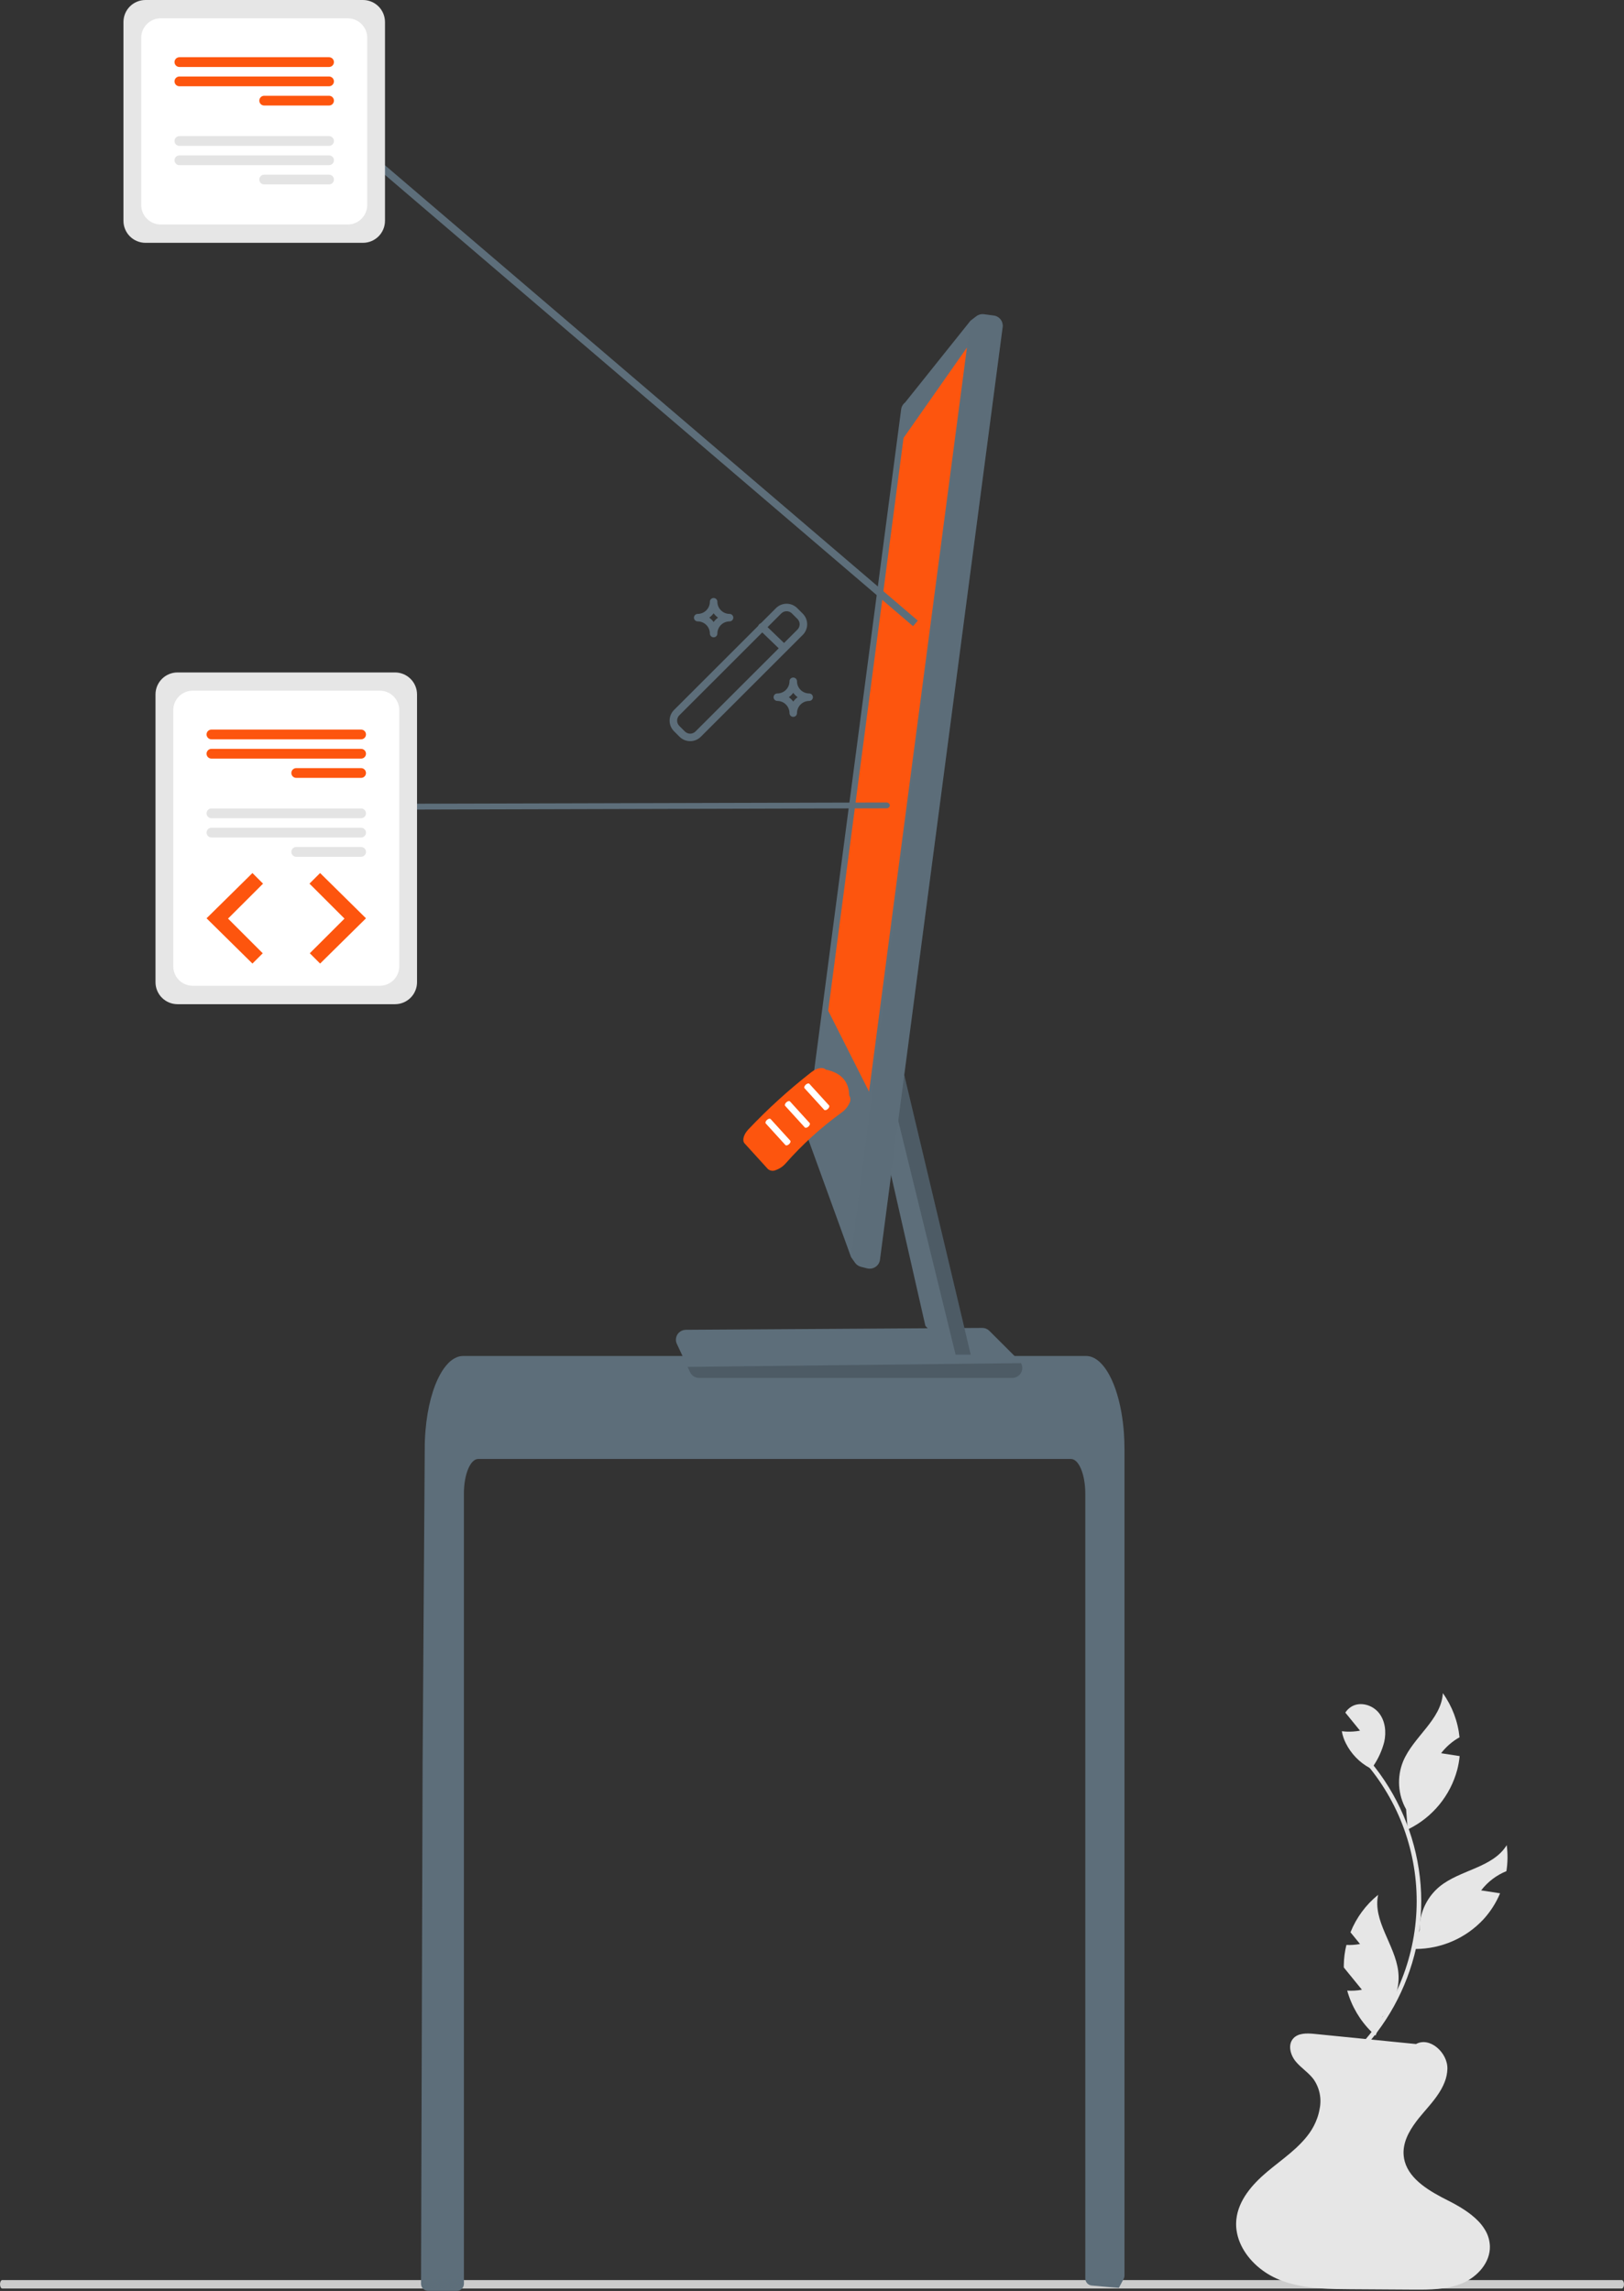 <svg width="297" height="419" viewBox="0 0 297 419" fill="none" xmlns="http://www.w3.org/2000/svg">
<rect x="0" y="0" width="297" height="419" fill="#333333" stroke="none"/>
<g clip-path="url(#clip0_50_1385)">
<path d="M0.003 417.782C-0.001 417.971 0.04 418.159 0.122 418.33C0.145 418.39 0.184 418.443 0.235 418.483C0.286 418.523 0.347 418.548 0.411 418.556H296.592C296.817 418.556 297 418.209 297 417.782C297 417.354 296.817 417.008 296.592 417.008H0.409C0.345 417.015 0.284 417.04 0.233 417.08C0.182 417.12 0.143 417.173 0.12 417.234C0.038 417.405 -0.002 417.592 0.003 417.782Z" fill="#CCCCCC"/>
<path d="M84.84 273.159C84.84 269.672 86.012 266.841 87.451 266.835H195.863C197.309 266.841 198.475 269.672 198.482 273.159V416.712C198.482 417.036 198.603 417.348 198.821 417.588C199.039 417.828 199.338 417.978 199.66 418.009C200.713 418.11 201.766 418.204 202.819 418.291C202.845 418.291 202.872 418.298 202.897 418.298C203.47 418.35 204.043 418.389 204.616 418.434H204.623C204.918 417.89 205.209 417.34 205.497 416.786C205.595 416.6 205.646 416.392 205.646 416.182V264.955C205.646 263.992 205.606 263.023 205.541 262.066C205.448 260.753 205.285 259.446 205.053 258.15C203.953 252.106 201.465 248.013 198.638 248H84.684C84.271 248.003 83.864 248.089 83.485 248.254C82.93 248.499 82.428 248.851 82.007 249.288C81.436 249.882 80.948 250.549 80.555 251.273C79.162 253.726 78.166 257.383 77.814 261.635C77.814 261.674 77.808 261.713 77.808 261.752C77.716 262.806 77.671 263.88 77.677 264.954L77.586 278.897L77.527 287.212L77.352 313.301L77.287 322.564L77 417.685C77 418.03 77.137 418.361 77.381 418.605C77.626 418.849 77.957 418.986 78.302 418.986H83.54C83.885 418.986 84.216 418.849 84.461 418.605C84.705 418.361 84.842 418.03 84.842 417.685L84.84 273.159Z" fill="#5D6E7A"/>
<path d="M161.693 209.331L169.235 242.483L174.054 247.757H177.53L163.201 187.48L162.492 197.72V197.728L161.693 209.331Z" fill="#5D6E7A"/>
<path d="M125.401 243.211L169.641 242.931L173.569 242.905L176.369 242.886L179.631 242.867H179.657C180.131 242.867 180.584 243.055 180.921 243.387L186.429 248.892C186.551 249.013 186.651 249.154 186.722 249.311C186.757 249.354 186.785 249.402 186.807 249.453C186.926 249.73 186.976 250.032 186.951 250.333C186.926 250.633 186.827 250.923 186.664 251.176C186.501 251.429 186.277 251.639 186.014 251.786C185.75 251.932 185.455 252.012 185.153 252.018H127.842C127.499 252.017 127.162 251.918 126.872 251.734C126.581 251.55 126.349 251.287 126.201 250.977L125.752 250.001L124.828 248.016L123.78 245.778C123.668 245.54 123.61 245.28 123.611 245.016C123.613 244.541 123.802 244.086 124.137 243.749C124.472 243.412 124.926 243.22 125.402 243.214L125.401 243.211Z" fill="#5D6E7A"/>
<path opacity="0.17" d="M125.751 249.996L126.204 250.975C126.351 251.285 126.582 251.547 126.872 251.731C127.161 251.915 127.497 252.013 127.84 252.015H185.152C185.454 252.01 185.75 251.931 186.014 251.785C186.278 251.638 186.502 251.429 186.665 251.175C186.829 250.921 186.927 250.631 186.951 250.33C186.975 250.029 186.925 249.727 186.804 249.451C186.783 249.399 186.755 249.351 186.721 249.308L125.751 249.996Z" fill="black"/>
<path opacity="0.17" d="M162.493 197.72V197.728L174.762 247.759H177.529L163.201 187.48L162.493 197.72Z" fill="black"/>
<path d="M147.436 206.887L164.803 74.87C164.866 74.375 165.124 73.926 165.519 73.62L177.474 58.669L178.548 57.843C178.946 57.541 179.447 57.408 179.942 57.471L181.739 57.712C182.234 57.776 182.684 58.035 182.989 58.43C183.295 58.825 183.43 59.325 183.367 59.82L165.369 196.607V196.613L164.269 204.981L162.96 214.916V214.929L160.928 230.387C160.896 230.652 160.806 230.907 160.666 231.134C160.525 231.361 160.337 231.554 160.114 231.702C159.895 231.852 159.646 231.955 159.384 232.002C159.122 232.049 158.853 232.04 158.595 231.975L157.456 231.688C157.019 231.576 156.636 231.314 156.374 230.947L155.866 230.225L155.632 229.887L147.766 208.22C147.491 207.834 147.373 207.357 147.436 206.887Z" fill="#5D6E7A"/>
<path opacity="0.17" d="M177.478 58.669L155.632 229.889L155.869 230.224L156.375 230.944C156.636 231.312 157.019 231.574 157.456 231.686L158.597 231.973C158.856 232.037 159.125 232.046 159.387 231.999C159.649 231.952 159.898 231.85 160.118 231.701C160.338 231.551 160.524 231.357 160.663 231.13C160.803 230.904 160.893 230.651 160.928 230.387L183.364 59.822C183.429 59.327 183.295 58.826 182.99 58.43C182.686 58.033 182.236 57.774 181.74 57.709L179.938 57.473C179.694 57.44 179.445 57.456 179.207 57.52C178.969 57.584 178.746 57.694 178.551 57.845L177.478 58.669Z" fill="#5D6E7A"/>
<path d="M176.834 63.566L165.241 80.099L151.462 184.851L158.933 199.658L176.834 63.566Z" fill="#FD550E"/>
<path d="M162.739 147.3C162.719 147.142 162.638 146.998 162.513 146.898C162.389 146.798 162.23 146.751 162.071 146.767L61.61 147.034C61.451 147.02 61.293 147.067 61.169 147.167C61.046 147.267 60.966 147.411 60.947 147.569C60.967 147.728 61.047 147.872 61.172 147.972C61.297 148.071 61.456 148.118 61.615 148.103L162.076 147.835C162.234 147.85 162.392 147.802 162.516 147.702C162.64 147.603 162.72 147.458 162.739 147.3Z" fill="#5D6E7A"/>
<path d="M136.172 209.122L140.437 213.811C140.635 213.977 140.876 214.083 141.133 214.116C141.389 214.149 141.649 214.108 141.883 213.998C142.59 213.748 143.22 213.317 143.709 212.748C146.757 209.29 150.18 206.181 153.914 203.477C154.527 203.045 155.016 202.46 155.333 201.78C155.461 201.561 155.526 201.311 155.52 201.057C155.515 200.804 155.439 200.557 155.301 200.344C155.258 197.779 153.812 196.19 151.002 195.62C150.509 195.108 149.397 195.302 148.399 196.08C144.295 199.279 140.439 202.782 136.862 206.56C135.984 207.489 135.687 208.59 136.172 209.122Z" fill="#FD550E"/>
<path d="M147.136 199.031L150.727 202.977C150.851 203.113 151.149 203.043 151.394 202.82C151.64 202.596 151.737 202.307 151.613 202.17L148.023 198.225C147.899 198.089 147.6 198.158 147.355 198.382C147.11 198.605 147.011 198.895 147.136 199.031Z" fill="white"/>
<path d="M143.59 202.253L147.181 206.198C147.305 206.335 147.604 206.265 147.849 206.041C148.094 205.818 148.191 205.529 148.068 205.393L144.477 201.447C144.353 201.311 144.054 201.381 143.809 201.604C143.564 201.828 143.466 202.117 143.59 202.253Z" fill="white"/>
<path d="M140.044 205.474L143.635 209.419C143.759 209.555 144.057 209.486 144.303 209.262C144.548 209.039 144.645 208.749 144.522 208.613L140.931 204.667C140.807 204.531 140.508 204.601 140.263 204.824C140.018 205.048 139.921 205.338 140.044 205.474Z" fill="white"/>
<path d="M32.46 183.661H72.246C73.313 183.659 74.335 183.235 75.089 182.482C75.842 181.729 76.266 180.707 76.267 179.642V127.004C76.266 125.939 75.842 124.917 75.088 124.164C74.334 123.411 73.312 122.987 72.246 122.986H32.46C31.393 122.987 30.371 123.411 29.617 124.164C28.863 124.917 28.439 125.939 28.438 127.004V179.642C28.439 180.707 28.863 181.729 29.617 182.482C30.372 183.235 31.394 183.659 32.46 183.66V183.661Z" fill="#E6E6E6"/>
<path d="M35.257 180.293H69.45C70.396 180.292 71.304 179.916 71.974 179.247C72.643 178.578 73.02 177.671 73.021 176.725V129.886C73.02 128.94 72.643 128.032 71.974 127.364C71.304 126.695 70.396 126.318 69.45 126.317H35.257C34.31 126.318 33.402 126.695 32.733 127.364C32.063 128.032 31.686 128.94 31.686 129.886V176.725C31.686 177.671 32.063 178.578 32.733 179.247C33.402 179.916 34.31 180.292 35.257 180.293Z" fill="white"/>
<path d="M38.668 135.218H66.039C66.276 135.218 66.503 135.124 66.67 134.957C66.838 134.789 66.932 134.562 66.932 134.326C66.932 134.089 66.838 133.862 66.67 133.695C66.503 133.528 66.276 133.434 66.039 133.434H38.668C38.431 133.434 38.204 133.528 38.036 133.695C37.869 133.862 37.775 134.089 37.775 134.326C37.775 134.562 37.869 134.789 38.036 134.957C38.204 135.124 38.431 135.218 38.668 135.218Z" fill="#FD550E"/>
<path d="M38.668 138.744H66.039C66.276 138.744 66.503 138.65 66.67 138.483C66.838 138.316 66.932 138.089 66.932 137.852C66.932 137.616 66.838 137.389 66.67 137.221C66.503 137.054 66.276 136.96 66.039 136.96H38.668C38.431 136.96 38.204 137.054 38.036 137.221C37.869 137.389 37.775 137.616 37.775 137.852C37.775 138.089 37.869 138.316 38.036 138.483C38.204 138.65 38.431 138.744 38.668 138.744Z" fill="#FD550E"/>
<path d="M54.174 142.268H66.039C66.275 142.268 66.503 142.174 66.67 142.007C66.837 141.839 66.931 141.612 66.931 141.376C66.931 141.139 66.837 140.912 66.67 140.745C66.503 140.578 66.275 140.484 66.039 140.484H54.174C53.937 140.484 53.71 140.578 53.543 140.745C53.375 140.912 53.281 141.139 53.281 141.376C53.281 141.612 53.375 141.839 53.543 142.007C53.71 142.174 53.937 142.268 54.174 142.268Z" fill="#FD550E"/>
<path d="M38.668 149.648H66.039C66.276 149.648 66.503 149.554 66.67 149.386C66.838 149.219 66.932 148.992 66.932 148.756C66.932 148.519 66.838 148.292 66.67 148.125C66.503 147.957 66.276 147.863 66.039 147.863H38.668C38.431 147.863 38.204 147.957 38.036 148.125C37.869 148.292 37.775 148.519 37.775 148.756C37.775 148.992 37.869 149.219 38.036 149.386C38.204 149.554 38.431 149.648 38.668 149.648Z" fill="#E4E4E4"/>
<path d="M38.668 153.172H66.039C66.276 153.172 66.503 153.078 66.67 152.911C66.838 152.744 66.932 152.517 66.932 152.28C66.932 152.044 66.838 151.817 66.67 151.649C66.503 151.482 66.276 151.388 66.039 151.388H38.668C38.431 151.388 38.204 151.482 38.036 151.649C37.869 151.817 37.775 152.044 37.775 152.28C37.775 152.517 37.869 152.744 38.036 152.911C38.204 153.078 38.431 153.172 38.668 153.172Z" fill="#E4E4E4"/>
<path d="M54.174 156.697H66.039C66.275 156.697 66.503 156.603 66.67 156.436C66.837 156.268 66.931 156.042 66.931 155.805C66.931 155.568 66.837 155.341 66.67 155.174C66.503 155.007 66.275 154.913 66.039 154.913H54.174C53.937 154.913 53.71 155.007 53.543 155.174C53.375 155.341 53.281 155.568 53.281 155.805C53.281 156.042 53.375 156.268 53.543 156.436C53.71 156.603 53.937 156.697 54.174 156.697Z" fill="#E4E4E4"/>
<path d="M167.851 113.506L61.116 22.287H60.946V23.626H60.621L166.979 114.523L167.851 113.506Z" fill="#5D6E7A"/>
<path d="M226.138 407.882C226.557 410.962 228.653 413.744 231.348 415.557C231.99 415.991 232.668 416.369 233.374 416.689C234.15 417.039 234.951 417.333 235.769 417.567C239.361 418.614 243.241 418.661 247.018 418.682L258.469 418.755C261.478 418.772 264.584 418.772 267.364 417.619C267.405 417.604 267.446 417.587 267.486 417.567C270.216 416.39 272.542 413.799 272.475 410.84C272.448 409.796 272.153 408.778 271.617 407.882C271.263 407.28 270.836 406.723 270.348 406.223C268.835 404.653 266.734 403.425 264.769 402.436C261.527 400.809 257.862 398.698 256.913 395.353C256.812 395.001 256.745 394.641 256.71 394.277C256.487 391.977 257.607 389.863 259.033 387.971C259.172 387.783 259.319 387.595 259.469 387.407C259.789 387.006 260.121 386.612 260.449 386.236C260.588 386.076 260.728 385.912 260.871 385.748C262.189 384.222 263.517 382.592 264.211 380.77C264.51 380.007 264.676 379.199 264.703 378.38C264.779 375.422 261.47 372.443 258.967 373.84C257.739 373.722 256.512 373.6 255.285 373.474C253.778 373.324 252.279 373.174 250.776 373.021H250.772C250.434 372.993 250.103 372.958 249.771 372.924C246.644 372.614 243.518 372.301 240.396 371.986C239.008 371.85 237.376 371.799 236.473 372.865C235.49 374.029 235.999 375.868 236.972 377.042C237.944 378.216 239.294 379.042 240.208 380.254C240.764 381.043 241.15 381.939 241.343 382.885C241.535 383.831 241.53 384.806 241.327 385.749C241.229 386.314 241.082 386.869 240.888 387.408C240.546 388.371 240.073 389.282 239.482 390.115C237.432 392.986 234.395 394.964 231.699 397.24C229.004 399.515 226.476 402.41 226.106 405.915C226.096 406.016 226.085 406.121 226.082 406.225C226.043 406.778 226.062 407.334 226.138 407.883L226.138 407.882Z" fill="#E6E6E6"/>
<path d="M248.066 375.982C250.787 373.297 253.104 370.232 254.947 366.883C256.783 363.551 258.14 359.977 258.976 356.266C259.824 352.5 260.105 348.628 259.809 344.779C259.197 336.941 256.298 329.454 251.471 323.244C251.177 322.866 250.875 322.495 250.566 322.129C250.222 321.719 249.637 322.309 249.979 322.716C256.269 330.201 259.505 339.78 259.042 349.544C258.579 359.307 254.45 368.538 247.479 375.395C247.098 375.771 247.685 376.357 248.066 375.982Z" fill="#E6E6E6"/>
<path d="M251.806 323.951C251.47 323.825 251.141 323.682 250.82 323.521L250.771 323.596L251.806 323.951Z" fill="#E6E6E6"/>
<path d="M245.393 316.63C245.529 317.39 245.774 318.127 246.122 318.818C247.081 320.742 248.608 322.325 250.498 323.354C250.603 323.409 250.71 323.469 250.818 323.521C250.947 323.319 251.08 323.117 251.205 322.915C252.095 321.591 252.753 320.126 253.151 318.581C253.556 316.766 253.336 314.728 252.171 313.275C251.006 311.822 248.792 311.171 247.185 312.111C246.72 312.388 246.326 312.768 246.033 313.223C246.193 313.421 246.353 313.616 246.514 313.815C246.528 313.834 246.543 313.851 246.56 313.868C246.699 314.042 246.842 314.212 246.982 314.387C247.564 315.101 248.143 315.819 248.725 316.529C247.905 316.68 247.069 316.737 246.236 316.7L246.034 316.689C245.822 316.675 245.606 316.658 245.393 316.63Z" fill="#E6E6E6"/>
<path d="M257.154 330.916L257.378 333.822L257.437 334.607C257.5 334.575 257.566 334.544 257.628 334.512C259.797 333.437 261.711 331.912 263.243 330.038C264.774 328.164 265.888 325.986 266.51 323.648C266.717 322.837 266.863 322.011 266.945 321.178C265.816 321.003 264.683 320.826 263.553 320.652C264.468 319.463 265.613 318.471 266.921 317.736C266.623 314.828 265.571 312.048 263.87 309.67C263.578 314.541 258.473 317.638 256.604 322.143C256.03 323.553 255.782 325.073 255.877 326.592C255.973 328.111 256.409 329.589 257.154 330.916Z" fill="#E6E6E6"/>
<path d="M258.122 356.435C258.394 356.449 258.666 356.456 258.934 356.453C261.255 356.438 263.548 355.95 265.673 355.019C267.799 354.087 269.711 352.732 271.293 351.035C272.574 349.634 273.603 348.023 274.337 346.273L274.268 346.263C273.138 346.088 272.005 345.911 270.875 345.737C272.075 344.174 273.67 342.96 275.495 342.218C275.742 340.643 275.761 339.042 275.551 337.462C272.998 341.618 267.033 341.953 263.263 345.046C261.466 346.543 260.241 348.613 259.794 350.908C259.683 351.475 259.623 352.051 259.616 352.629C259.612 352.768 259.612 352.904 259.616 353.04L259.532 353.228L258.122 356.435Z" fill="#E6E6E6"/>
<path d="M246.907 361.247C247.629 362.132 248.35 363.026 249.072 363.909C248.185 364.072 247.281 364.125 246.38 364.069C247.18 366.93 248.715 369.533 250.832 371.619C251.031 371.814 251.237 372.005 251.446 372.186C251.488 372.225 251.533 372.263 251.575 372.302L251.763 371.768L251.767 371.765L252.834 368.813C254.188 367.454 255.125 365.736 255.536 363.863V363.856C255.786 362.759 255.844 361.627 255.707 360.511C255.111 355.672 251.017 351.321 252.035 346.551C249.792 348.366 248.051 350.725 246.979 353.404C247.561 354.118 248.14 354.835 248.722 355.546C247.901 355.697 247.066 355.754 246.233 355.717C245.941 356.896 245.782 358.104 245.759 359.319C245.755 359.493 245.755 359.664 245.759 359.838C246.125 360.291 246.492 360.74 246.859 361.194C246.873 361.212 246.888 361.229 246.904 361.246L246.907 361.247Z" fill="#E6E6E6"/>
<path d="M26.6 44.409H66.386C67.452 44.408 68.474 43.984 69.228 43.23C69.982 42.477 70.406 41.456 70.407 40.391V4.018C70.405 2.953 69.981 1.932 69.227 1.178C68.473 0.425 67.451 0.001 66.385 0H26.599C25.532 0.001 24.51 0.425 23.756 1.178C23.003 1.932 22.578 2.953 22.577 4.018V40.391C22.578 41.456 23.003 42.477 23.756 43.231C24.51 43.984 25.532 44.408 26.599 44.409L26.6 44.409Z" fill="#E6E6E6"/>
<path d="M29.396 41.06H63.589C64.536 41.059 65.444 40.683 66.113 40.014C66.783 39.345 67.159 38.438 67.16 37.492V6.917C67.159 5.971 66.783 5.064 66.113 4.395C65.444 3.726 64.536 3.35 63.589 3.349H29.396C28.45 3.35 27.542 3.726 26.872 4.395C26.203 5.064 25.826 5.971 25.825 6.917V37.492C25.826 38.438 26.203 39.345 26.872 40.014C27.542 40.683 28.45 41.059 29.396 41.06Z" fill="white"/>
<path d="M32.807 12.25H60.178C60.415 12.25 60.642 12.156 60.81 11.989C60.977 11.822 61.071 11.595 61.071 11.358C61.071 11.122 60.977 10.895 60.81 10.728C60.642 10.56 60.415 10.466 60.178 10.466H32.807C32.571 10.466 32.343 10.56 32.176 10.728C32.009 10.895 31.915 11.122 31.915 11.358C31.915 11.595 32.009 11.822 32.176 11.989C32.343 12.156 32.571 12.25 32.807 12.25Z" fill="#FD550E"/>
<path d="M32.807 15.777H60.178C60.415 15.777 60.642 15.683 60.81 15.515C60.977 15.348 61.071 15.121 61.071 14.885C61.071 14.648 60.977 14.421 60.81 14.254C60.642 14.087 60.415 13.993 60.178 13.993H32.807C32.571 13.993 32.343 14.087 32.176 14.254C32.009 14.421 31.915 14.648 31.915 14.885C31.915 15.121 32.009 15.348 32.176 15.515C32.343 15.683 32.571 15.777 32.807 15.777Z" fill="#FD550E"/>
<path d="M48.314 19.3H60.178C60.415 19.3 60.642 19.206 60.81 19.039C60.977 18.872 61.071 18.645 61.071 18.408C61.071 18.172 60.977 17.945 60.81 17.778C60.642 17.61 60.415 17.516 60.178 17.516H48.314C48.077 17.516 47.85 17.61 47.682 17.778C47.515 17.945 47.421 18.172 47.421 18.408C47.421 18.645 47.515 18.872 47.682 19.039C47.85 19.206 48.077 19.3 48.314 19.3Z" fill="#FD550E"/>
<path d="M32.807 26.68H60.178C60.415 26.68 60.642 26.586 60.81 26.419C60.977 26.252 61.071 26.025 61.071 25.788C61.071 25.551 60.977 25.325 60.81 25.157C60.642 24.99 60.415 24.896 60.178 24.896H32.807C32.571 24.896 32.343 24.99 32.176 25.157C32.009 25.325 31.915 25.551 31.915 25.788C31.915 26.025 32.009 26.252 32.176 26.419C32.343 26.586 32.571 26.68 32.807 26.68Z" fill="#E4E4E4"/>
<path d="M32.807 30.205H60.178C60.415 30.205 60.642 30.111 60.81 29.944C60.977 29.776 61.071 29.549 61.071 29.313C61.071 29.076 60.977 28.849 60.81 28.682C60.642 28.515 60.415 28.421 60.178 28.421H32.807C32.571 28.421 32.343 28.515 32.176 28.682C32.009 28.849 31.915 29.076 31.915 29.313C31.915 29.549 32.009 29.776 32.176 29.944C32.343 30.111 32.571 30.205 32.807 30.205Z" fill="#E4E4E4"/>
<path d="M48.314 33.73H60.178C60.415 33.73 60.642 33.636 60.81 33.468C60.977 33.301 61.071 33.074 61.071 32.837C61.071 32.601 60.977 32.374 60.81 32.207C60.642 32.039 60.415 31.945 60.178 31.945H48.314C48.077 31.945 47.85 32.039 47.682 32.207C47.515 32.374 47.421 32.601 47.421 32.837C47.421 33.074 47.515 33.301 47.682 33.468C47.85 33.636 48.077 33.73 48.314 33.73Z" fill="#E4E4E4"/>
<path d="M46.166 159.672L37.775 167.951L46.166 176.23L48.051 174.346L41.706 168.006L48.104 161.613L46.166 159.672Z" fill="#FD550E"/>
<path d="M58.541 159.672L66.932 167.951L58.541 176.23L56.656 174.346L63.001 168.006L56.599 161.611L58.541 159.672Z" fill="#FD550E"/>
<path d="M144.826 112.189C144.568 111.933 144.219 111.789 143.855 111.789C143.492 111.789 143.143 111.933 142.885 112.189L124.233 130.826C123.976 131.083 123.832 131.432 123.832 131.795C123.832 132.159 123.976 132.507 124.233 132.765L125.25 133.781C125.508 134.038 125.857 134.182 126.221 134.182C126.584 134.182 126.933 134.038 127.191 133.781L145.842 115.145C146.099 114.888 146.244 114.539 146.244 114.176C146.244 113.812 146.099 113.463 145.842 113.206L144.825 112.19M145.796 111.22L146.813 112.236C147.328 112.751 147.617 113.449 147.617 114.176C147.617 114.903 147.328 115.601 146.813 116.115L128.162 134.751C127.647 135.265 126.949 135.554 126.221 135.554C125.493 135.554 124.794 135.265 124.28 134.751L123.263 133.735C122.748 133.22 122.458 132.523 122.458 131.795C122.458 131.068 122.748 130.37 123.263 129.856L141.914 111.22C142.429 110.706 143.127 110.417 143.855 110.417C144.583 110.417 145.281 110.706 145.796 111.22L145.796 111.22Z" fill="#5D6E7A"/>
<path d="M143.359 119.214C143.181 119.214 143.01 119.145 142.883 119.022L138.861 115.147C138.796 115.085 138.744 115.01 138.708 114.927C138.672 114.845 138.653 114.756 138.651 114.666C138.649 114.576 138.666 114.486 138.699 114.403C138.732 114.319 138.781 114.242 138.843 114.177C138.906 114.113 138.981 114.061 139.063 114.025C139.146 113.989 139.235 113.97 139.325 113.968C139.415 113.966 139.505 113.982 139.589 114.015C139.673 114.048 139.749 114.098 139.814 114.16L143.836 118.033C143.934 118.128 144.002 118.25 144.03 118.384C144.059 118.517 144.047 118.656 143.995 118.783C143.944 118.91 143.856 119.018 143.743 119.095C143.629 119.171 143.496 119.212 143.359 119.212V119.214Z" fill="#5D6E7A"/>
<path d="M130.51 116.56C130.328 116.56 130.153 116.487 130.024 116.359C129.896 116.23 129.823 116.056 129.823 115.874C129.823 115.284 129.588 114.719 129.171 114.302C128.753 113.885 128.187 113.651 127.597 113.65C127.415 113.65 127.241 113.578 127.112 113.449C126.983 113.32 126.911 113.146 126.911 112.964C126.911 112.782 126.983 112.608 127.112 112.48C127.241 112.351 127.415 112.279 127.597 112.279C128.187 112.278 128.753 112.043 129.171 111.626C129.588 111.21 129.823 110.644 129.823 110.054C129.823 109.873 129.896 109.698 130.024 109.57C130.153 109.441 130.328 109.369 130.51 109.369C130.691 109.369 130.866 109.441 130.995 109.57C131.123 109.698 131.196 109.873 131.196 110.054C131.196 110.644 131.431 111.21 131.848 111.626C132.266 112.043 132.832 112.278 133.422 112.279C133.604 112.279 133.778 112.351 133.907 112.48C134.036 112.608 134.108 112.782 134.108 112.964C134.108 113.146 134.036 113.32 133.907 113.449C133.778 113.578 133.604 113.65 133.422 113.65C132.832 113.651 132.266 113.885 131.848 114.302C131.431 114.719 131.196 115.284 131.196 115.874C131.196 116.056 131.123 116.23 130.995 116.359C130.866 116.487 130.691 116.56 130.51 116.56ZM129.709 112.964C130.016 113.188 130.286 113.458 130.51 113.765C130.733 113.458 131.003 113.188 131.311 112.964C131.003 112.741 130.733 112.471 130.51 112.164C130.286 112.471 130.016 112.741 129.709 112.964Z" fill="#5D6E7A"/>
<path d="M145.07 131.109C144.888 131.109 144.714 131.036 144.585 130.908C144.456 130.779 144.384 130.605 144.384 130.423C144.383 129.833 144.148 129.268 143.731 128.851C143.314 128.434 142.748 128.2 142.158 128.199C141.976 128.199 141.801 128.127 141.673 127.998C141.544 127.869 141.472 127.695 141.472 127.513C141.472 127.331 141.544 127.157 141.673 127.028C141.801 126.9 141.976 126.828 142.158 126.828C142.748 126.827 143.314 126.592 143.731 126.175C144.148 125.758 144.383 125.193 144.384 124.603C144.384 124.422 144.456 124.247 144.585 124.119C144.714 123.99 144.888 123.918 145.07 123.918C145.252 123.918 145.427 123.99 145.555 124.119C145.684 124.247 145.756 124.422 145.756 124.603C145.757 125.193 145.992 125.758 146.409 126.175C146.826 126.592 147.392 126.827 147.982 126.828C148.164 126.828 148.339 126.9 148.467 127.028C148.596 127.157 148.668 127.331 148.668 127.513C148.668 127.695 148.596 127.869 148.467 127.998C148.339 128.127 148.164 128.199 147.982 128.199C147.392 128.2 146.826 128.434 146.409 128.851C145.992 129.268 145.757 129.833 145.756 130.423C145.756 130.605 145.684 130.779 145.555 130.908C145.427 131.036 145.252 131.109 145.07 131.109ZM144.269 127.513C144.576 127.737 144.847 128.007 145.07 128.314C145.294 128.007 145.564 127.737 145.871 127.513C145.564 127.29 145.294 127.02 145.071 126.713C144.847 127.02 144.577 127.29 144.269 127.513Z" fill="#5D6E7A"/>
</g>
<defs>
<clipPath id="clip0_50_1385">
<rect width="297" height="419" fill="white"/>
</clipPath>
</defs>
</svg>
